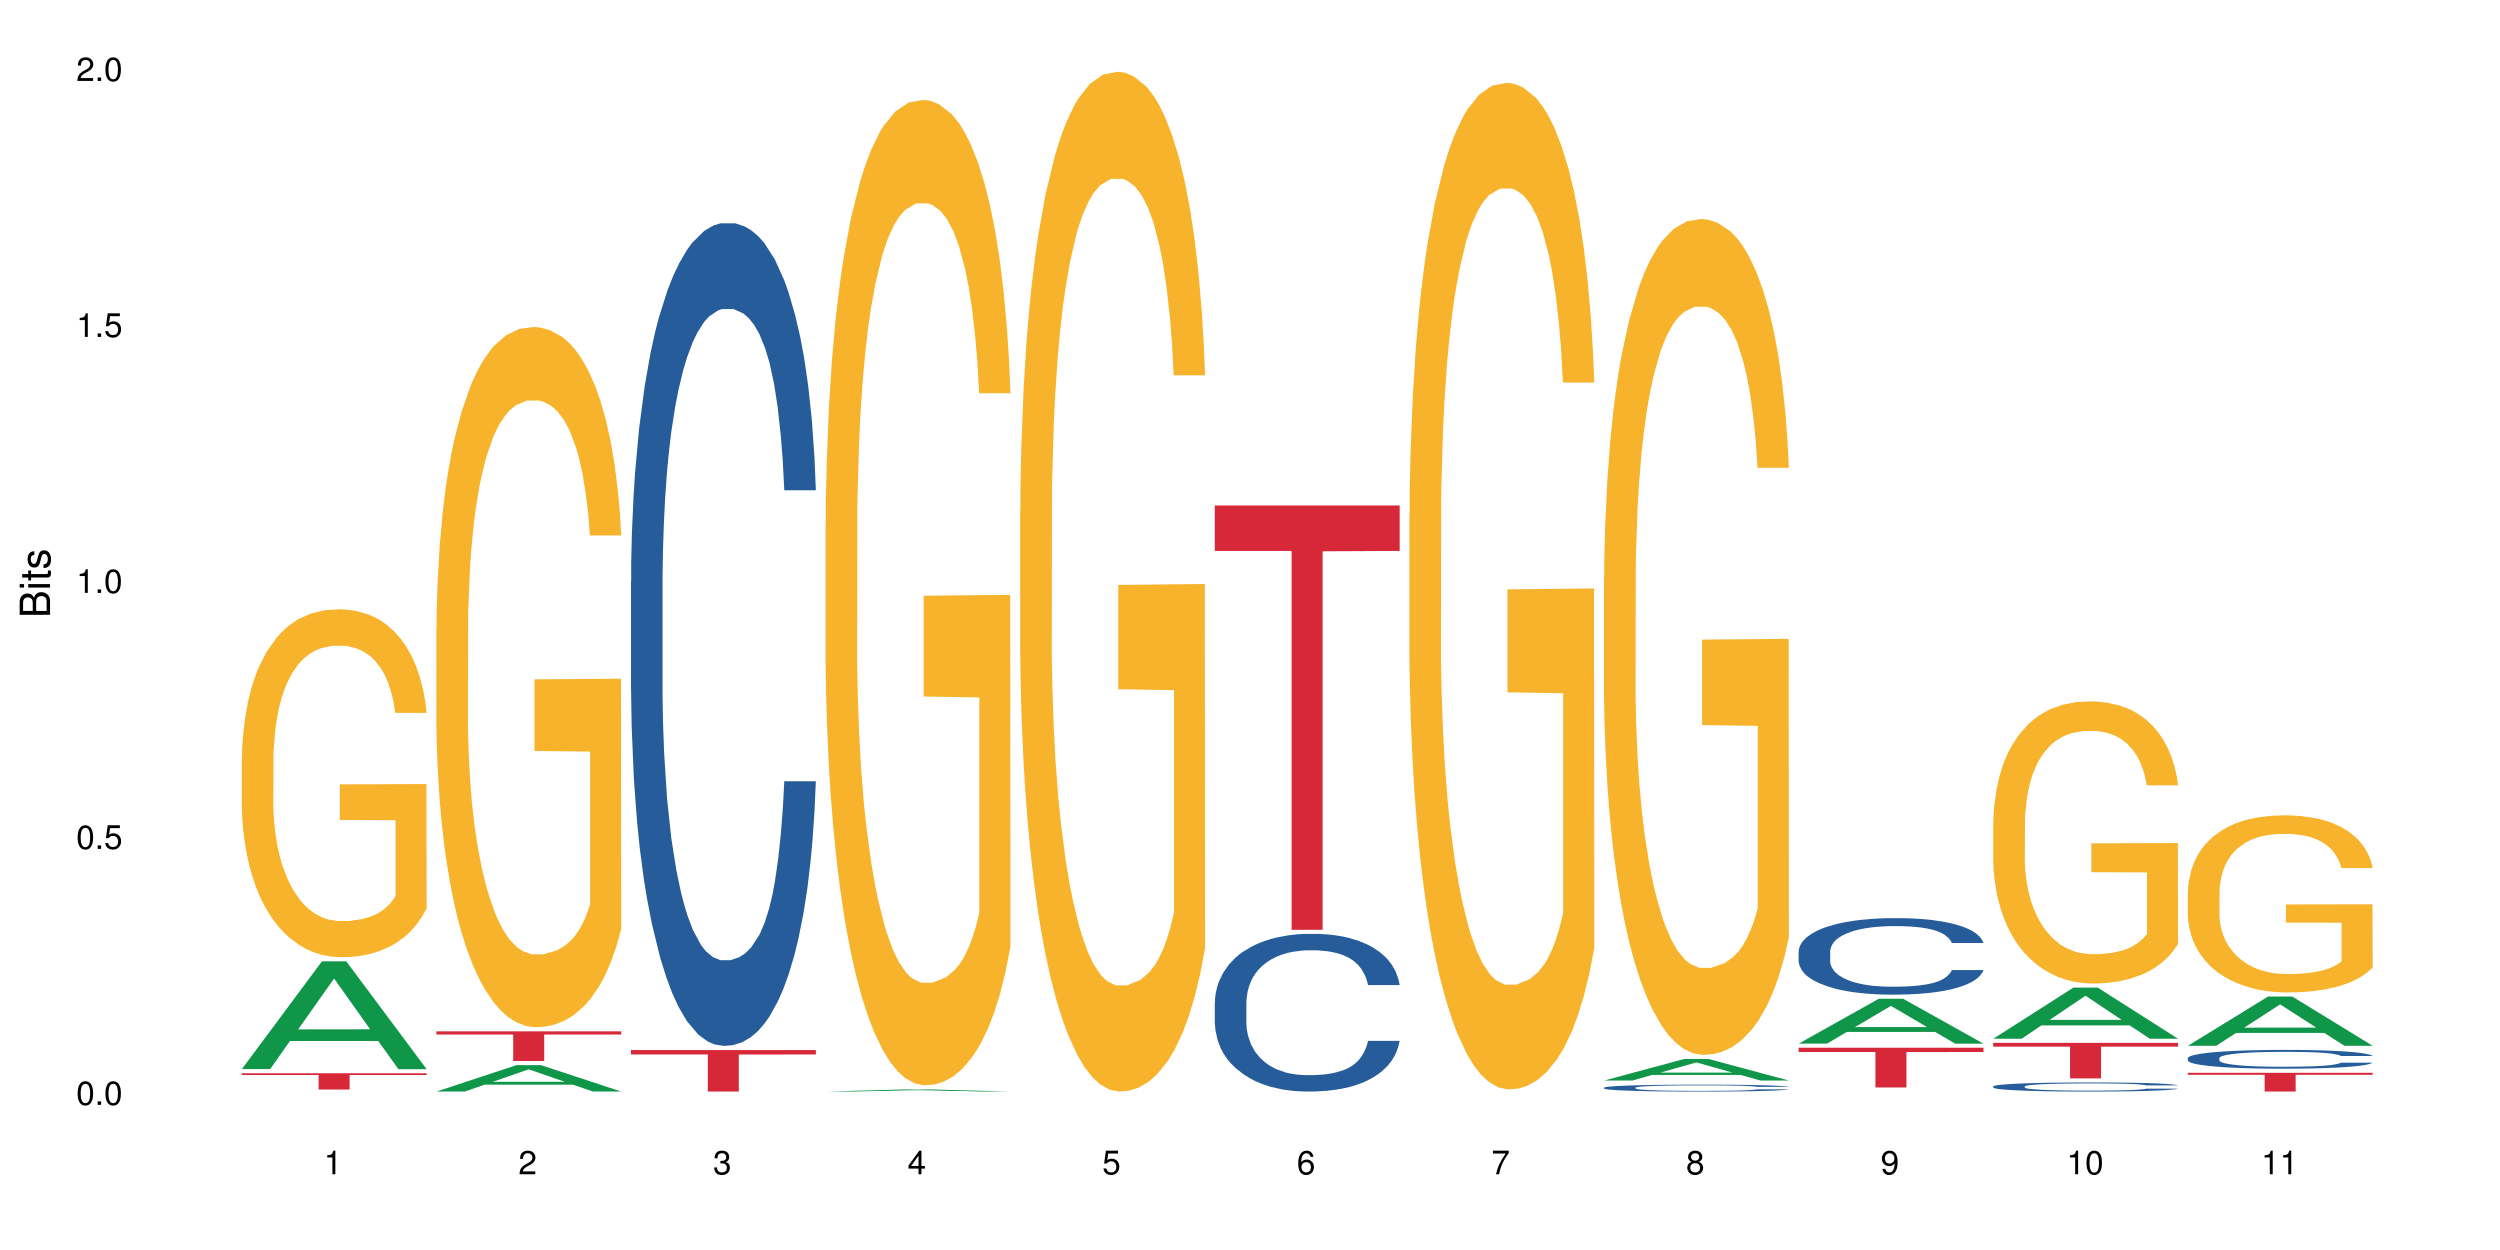 <?xml version="1.0" encoding="UTF-8"?>
<svg xmlns="http://www.w3.org/2000/svg" xmlns:xlink="http://www.w3.org/1999/xlink" width="720pt" height="360pt" viewBox="0 0 720 360" version="1.1">
<defs>
<g>
<symbol overflow="visible" id="glyph0-0">
<path style="stroke:none;" d=""/>
</symbol>
<symbol overflow="visible" id="glyph0-1">
<path style="stroke:none;" d="M 2.641 -6.797 C 2 -6.797 1.422 -6.531 1.078 -6.047 C 0.641 -5.453 0.406 -4.547 0.406 -3.297 C 0.406 -1 1.188 0.219 2.641 0.219 C 4.078 0.219 4.859 -1 4.859 -3.234 C 4.859 -4.562 4.656 -5.438 4.203 -6.047 C 3.844 -6.531 3.281 -6.797 2.641 -6.797 Z M 2.641 -6.047 C 3.547 -6.047 4 -5.125 4 -3.312 C 4 -1.375 3.562 -0.484 2.625 -0.484 C 1.734 -0.484 1.281 -1.422 1.281 -3.281 C 1.281 -5.141 1.734 -6.047 2.641 -6.047 Z M 2.641 -6.047 "/>
</symbol>
<symbol overflow="visible" id="glyph0-2">
<path style="stroke:none;" d="M 1.828 -1 L 0.828 -1 L 0.828 0 L 1.828 0 Z M 1.828 -1 "/>
</symbol>
<symbol overflow="visible" id="glyph0-3">
<path style="stroke:none;" d="M 4.562 -6.797 L 1.062 -6.797 L 0.547 -3.094 L 1.328 -3.094 C 1.719 -3.562 2.047 -3.734 2.578 -3.734 C 3.484 -3.734 4.062 -3.109 4.062 -2.094 C 4.062 -1.125 3.484 -0.531 2.578 -0.531 C 1.828 -0.531 1.375 -0.906 1.188 -1.672 L 0.328 -1.672 C 0.453 -1.109 0.547 -0.844 0.75 -0.594 C 1.125 -0.078 1.828 0.219 2.594 0.219 C 3.969 0.219 4.922 -0.781 4.922 -2.219 C 4.922 -3.562 4.031 -4.484 2.719 -4.484 C 2.25 -4.484 1.859 -4.359 1.469 -4.062 L 1.734 -5.969 L 4.562 -5.969 Z M 4.562 -6.797 "/>
</symbol>
<symbol overflow="visible" id="glyph0-4">
<path style="stroke:none;" d="M 2.484 -4.844 L 2.484 0 L 3.328 0 L 3.328 -6.797 L 2.766 -6.797 C 2.469 -5.75 2.281 -5.609 0.984 -5.453 L 0.984 -4.844 Z M 2.484 -4.844 "/>
</symbol>
<symbol overflow="visible" id="glyph0-5">
<path style="stroke:none;" d="M 4.859 -0.828 L 1.281 -0.828 C 1.359 -1.391 1.672 -1.75 2.5 -2.234 L 3.469 -2.75 C 4.406 -3.266 4.906 -3.969 4.906 -4.812 C 4.906 -5.375 4.672 -5.906 4.266 -6.266 C 3.859 -6.625 3.375 -6.797 2.719 -6.797 C 1.859 -6.797 1.219 -6.5 0.844 -5.922 C 0.609 -5.562 0.5 -5.125 0.484 -4.438 L 1.328 -4.438 C 1.359 -4.906 1.406 -5.188 1.531 -5.406 C 1.75 -5.812 2.188 -6.062 2.703 -6.062 C 3.469 -6.062 4.031 -5.516 4.031 -4.781 C 4.031 -4.25 3.719 -3.797 3.125 -3.438 L 2.234 -2.938 C 0.812 -2.141 0.406 -1.5 0.328 0 L 4.859 0 Z M 4.859 -0.828 "/>
</symbol>
<symbol overflow="visible" id="glyph0-6">
<path style="stroke:none;" d="M 2.125 -3.125 L 2.578 -3.125 C 3.516 -3.125 3.984 -2.703 3.984 -1.891 C 3.984 -1.031 3.469 -0.531 2.578 -0.531 C 1.656 -0.531 1.203 -0.984 1.156 -1.969 L 0.312 -1.969 C 0.344 -1.422 0.438 -1.078 0.609 -0.766 C 0.953 -0.109 1.625 0.219 2.547 0.219 C 3.953 0.219 4.859 -0.609 4.859 -1.906 C 4.859 -2.766 4.516 -3.25 3.703 -3.516 C 4.344 -3.766 4.656 -4.25 4.656 -4.938 C 4.656 -6.109 3.875 -6.797 2.578 -6.797 C 1.203 -6.797 0.484 -6.047 0.453 -4.609 L 1.297 -4.609 C 1.312 -5.016 1.344 -5.25 1.453 -5.453 C 1.641 -5.828 2.062 -6.062 2.594 -6.062 C 3.344 -6.062 3.797 -5.625 3.797 -4.906 C 3.797 -4.422 3.609 -4.141 3.25 -3.984 C 3.016 -3.891 2.719 -3.844 2.125 -3.844 Z M 2.125 -3.125 "/>
</symbol>
<symbol overflow="visible" id="glyph0-7">
<path style="stroke:none;" d="M 3.141 -1.625 L 3.141 0 L 3.984 0 L 3.984 -1.625 L 4.984 -1.625 L 4.984 -2.391 L 3.984 -2.391 L 3.984 -6.797 L 3.359 -6.797 L 0.266 -2.516 L 0.266 -1.625 Z M 3.141 -2.391 L 1 -2.391 L 3.141 -5.359 Z M 3.141 -2.391 "/>
</symbol>
<symbol overflow="visible" id="glyph0-8">
<path style="stroke:none;" d="M 4.781 -5.031 C 4.609 -6.141 3.891 -6.797 2.844 -6.797 C 2.094 -6.797 1.422 -6.438 1.031 -5.828 C 0.609 -5.172 0.406 -4.344 0.406 -3.094 C 0.406 -1.953 0.578 -1.234 0.984 -0.625 C 1.359 -0.078 1.953 0.219 2.703 0.219 C 3.984 0.219 4.922 -0.734 4.922 -2.078 C 4.922 -3.344 4.062 -4.234 2.844 -4.234 C 2.172 -4.234 1.641 -3.969 1.281 -3.469 C 1.281 -5.125 1.828 -6.047 2.797 -6.047 C 3.391 -6.047 3.797 -5.672 3.938 -5.031 Z M 2.734 -3.484 C 3.547 -3.484 4.062 -2.922 4.062 -2 C 4.062 -1.156 3.484 -0.531 2.703 -0.531 C 1.922 -0.531 1.328 -1.188 1.328 -2.047 C 1.328 -2.891 1.906 -3.484 2.734 -3.484 Z M 2.734 -3.484 "/>
</symbol>
<symbol overflow="visible" id="glyph0-9">
<path style="stroke:none;" d="M 4.984 -6.797 L 0.438 -6.797 L 0.438 -5.969 L 4.109 -5.969 C 2.5 -3.656 1.828 -2.234 1.328 0 L 2.219 0 C 2.594 -2.172 3.453 -4.047 4.984 -6.094 Z M 4.984 -6.797 "/>
</symbol>
<symbol overflow="visible" id="glyph0-10">
<path style="stroke:none;" d="M 3.75 -3.578 C 4.453 -4 4.688 -4.344 4.688 -4.984 C 4.688 -6.047 3.844 -6.797 2.641 -6.797 C 1.438 -6.797 0.594 -6.047 0.594 -4.984 C 0.594 -4.359 0.828 -4.016 1.516 -3.578 C 0.734 -3.203 0.359 -2.641 0.359 -1.891 C 0.359 -0.641 1.297 0.219 2.641 0.219 C 3.984 0.219 4.922 -0.641 4.922 -1.875 C 4.922 -2.641 4.531 -3.203 3.75 -3.578 Z M 2.641 -6.047 C 3.359 -6.047 3.812 -5.625 3.812 -4.969 C 3.812 -4.344 3.344 -3.922 2.641 -3.922 C 1.922 -3.922 1.453 -4.344 1.453 -4.984 C 1.453 -5.625 1.922 -6.047 2.641 -6.047 Z M 2.641 -3.203 C 3.484 -3.203 4.062 -2.672 4.062 -1.875 C 4.062 -1.062 3.484 -0.531 2.625 -0.531 C 1.797 -0.531 1.219 -1.078 1.219 -1.875 C 1.219 -2.672 1.797 -3.203 2.641 -3.203 Z M 2.641 -3.203 "/>
</symbol>
<symbol overflow="visible" id="glyph0-11">
<path style="stroke:none;" d="M 0.516 -1.547 C 0.672 -0.438 1.406 0.219 2.438 0.219 C 3.188 0.219 3.859 -0.141 4.266 -0.75 C 4.688 -1.406 4.891 -2.25 4.891 -3.484 C 4.891 -4.625 4.703 -5.359 4.312 -5.953 C 3.938 -6.5 3.344 -6.797 2.594 -6.797 C 1.297 -6.797 0.359 -5.844 0.359 -4.516 C 0.359 -3.25 1.234 -2.344 2.453 -2.344 C 3.094 -2.344 3.562 -2.578 4.016 -3.109 C 4 -1.453 3.469 -0.531 2.5 -0.531 C 1.906 -0.531 1.484 -0.906 1.359 -1.547 Z M 2.578 -6.062 C 3.375 -6.062 3.969 -5.406 3.969 -4.531 C 3.969 -3.688 3.375 -3.094 2.547 -3.094 C 1.734 -3.094 1.234 -3.672 1.234 -4.578 C 1.234 -5.438 1.797 -6.062 2.578 -6.062 Z M 2.578 -6.062 "/>
</symbol>
<symbol overflow="visible" id="glyph1-0">
<path style="stroke:none;" d=""/>
</symbol>
<symbol overflow="visible" id="glyph1-1">
<path style="stroke:none;" d="M 0 -0.953 L 0 -4.891 C 0 -5.719 -0.234 -6.344 -0.734 -6.797 C -1.188 -7.234 -1.812 -7.469 -2.5 -7.469 C -3.547 -7.469 -4.188 -7 -4.625 -5.875 C -4.984 -6.672 -5.641 -7.094 -6.531 -7.094 C -7.156 -7.094 -7.734 -6.859 -8.141 -6.391 C -8.562 -5.938 -8.75 -5.344 -8.75 -4.5 L -8.75 -0.953 Z M -4.984 -2.062 L -7.766 -2.062 L -7.766 -4.219 C -7.766 -4.844 -7.688 -5.203 -7.453 -5.5 C -7.219 -5.812 -6.859 -5.969 -6.375 -5.969 C -5.906 -5.969 -5.531 -5.812 -5.297 -5.5 C -5.062 -5.203 -4.984 -4.844 -4.984 -4.219 Z M -0.984 -2.062 L -4 -2.062 L -4 -4.781 C -4 -5.328 -3.859 -5.688 -3.578 -5.953 C -3.297 -6.219 -2.922 -6.359 -2.484 -6.359 C -2.062 -6.359 -1.688 -6.219 -1.406 -5.953 C -1.109 -5.688 -0.984 -5.328 -0.984 -4.781 Z M -0.984 -2.062 "/>
</symbol>
<symbol overflow="visible" id="glyph1-2">
<path style="stroke:none;" d="M -6.281 -1.797 L -6.281 -0.797 L 0 -0.797 L 0 -1.797 Z M -8.75 -1.797 L -8.75 -0.797 L -7.484 -0.797 L -7.484 -1.797 Z M -8.75 -1.797 "/>
</symbol>
<symbol overflow="visible" id="glyph1-3">
<path style="stroke:none;" d="M -6.281 -3.047 L -6.281 -2.016 L -8.016 -2.016 L -8.016 -1.016 L -6.281 -1.016 L -6.281 -0.172 L -5.469 -0.172 L -5.469 -1.016 L -0.719 -1.016 C -0.078 -1.016 0.281 -1.453 0.281 -2.234 C 0.281 -2.469 0.25 -2.719 0.188 -3.047 L -0.641 -3.047 C -0.609 -2.922 -0.594 -2.766 -0.594 -2.562 C -0.594 -2.141 -0.719 -2.016 -1.156 -2.016 L -5.469 -2.016 L -5.469 -3.047 Z M -6.281 -3.047 "/>
</symbol>
<symbol overflow="visible" id="glyph1-4">
<path style="stroke:none;" d="M -4.531 -5.25 C -5.766 -5.25 -6.469 -4.422 -6.469 -2.969 C -6.469 -1.516 -5.719 -0.562 -4.547 -0.562 C -3.562 -0.562 -3.094 -1.062 -2.734 -2.562 L -2.516 -3.484 C -2.344 -4.188 -2.094 -4.469 -1.625 -4.469 C -1.047 -4.469 -0.641 -3.875 -0.641 -3 C -0.641 -2.453 -0.797 -2 -1.062 -1.75 C -1.25 -1.594 -1.422 -1.531 -1.875 -1.469 L -1.875 -0.406 C -0.422 -0.453 0.281 -1.266 0.281 -2.922 C 0.281 -4.5 -0.5 -5.516 -1.719 -5.516 C -2.656 -5.516 -3.172 -4.984 -3.469 -3.734 L -3.703 -2.766 C -3.891 -1.953 -4.156 -1.609 -4.594 -1.609 C -5.172 -1.609 -5.547 -2.125 -5.547 -2.938 C -5.547 -3.75 -5.203 -4.172 -4.531 -4.203 Z M -4.531 -5.25 "/>
</symbol>
</g>
</defs>
<g id="surface118601">
<rect x="0" y="0" width="720" height="360" style="fill:rgb(100%,100%,100%);fill-opacity:1;stroke:none;"/>
<path style=" stroke:none;fill-rule:nonzero;fill:rgb(6.275%,58.824%,28.235%);fill-opacity:1;" d="M 69.629 307.895 L 69.688 307.863 L 92.723 276.863 L 99.723 276.863 L 122.875 307.922 L 114.738 307.922 L 108.938 299.816 L 83.508 299.816 L 77.82 307.895 L 69.629 307.895 L 85.957 296.461 L 106.605 296.434 L 96.309 281.938 L 96.195 281.91 L 96.082 281.996 L 85.898 296.434 L 85.957 296.461 Z M 69.629 307.895 "/>
<path style=" stroke:none;fill-rule:nonzero;fill:rgb(96.863%,70.196%,16.863%);fill-opacity:1;" d="M 69.629 218.387 L 69.695 218.297 L 69.695 216.465 L 69.953 212.348 L 70.602 206.672 L 71.449 202.004 L 72.355 198.344 L 72.941 196.422 L 73.914 193.676 L 74.758 191.664 L 76.902 187.543 L 79.629 183.699 L 81.121 182.051 L 82.809 180.496 L 85.215 178.758 L 86.316 178.117 L 89.691 176.652 L 93.523 175.738 L 97.746 175.461 L 99.691 175.555 L 102.355 175.918 L 105.992 176.926 L 108.07 177.84 L 109.691 178.758 L 111.379 179.945 L 113.457 181.777 L 115.406 183.973 L 116.965 186.172 L 118.523 188.918 L 119.82 191.844 L 120.926 195.047 L 121.898 198.895 L 122.484 202.098 L 122.875 205.301 L 113.848 205.301 L 113.328 202.098 L 112.742 199.625 L 111.77 196.605 L 110.797 194.406 L 109.82 192.668 L 108.004 190.289 L 106.445 188.824 L 104.496 187.543 L 102.613 186.719 L 100.473 186.172 L 99.172 185.988 L 95.73 185.988 L 92.613 186.629 L 90.797 187.359 L 89.5 188.094 L 87.68 189.465 L 86.578 190.562 L 85.926 191.297 L 83.98 194.133 L 82.68 196.695 L 81.965 198.434 L 81.059 201.18 L 80.406 203.652 L 79.695 207.312 L 79.305 210.059 L 78.785 216.285 L 78.719 232.758 L 78.914 236.238 L 79.305 239.988 L 79.824 243.285 L 80.602 246.762 L 81.383 249.418 L 82.746 252.984 L 83.914 255.367 L 84.824 256.922 L 86.578 259.395 L 87.289 260.219 L 88.98 261.863 L 90.73 263.145 L 92.875 264.242 L 94.5 264.793 L 97.094 265.25 L 100.406 265.25 L 104.305 264.703 L 106.77 263.969 L 108.457 263.238 L 109.562 262.598 L 110.926 261.59 L 111.898 260.676 L 112.809 259.668 L 113.914 258.113 L 113.914 236.238 L 97.875 236.145 L 97.875 225.895 L 122.809 225.801 L 122.875 261.59 L 121.512 264.062 L 119.82 266.441 L 118.199 268.27 L 116.512 269.828 L 114.109 271.566 L 112.16 272.664 L 109.172 273.945 L 106.445 274.77 L 103.59 275.32 L 101.055 275.594 L 98.07 275.684 L 95.406 275.504 L 92.551 274.953 L 90.277 274.219 L 88.199 273.305 L 86.121 272.117 L 83.523 270.195 L 81.836 268.637 L 80.082 266.715 L 78.332 264.426 L 76.773 261.957 L 75.734 260.035 L 74.695 257.836 L 73.59 255.09 L 72.551 251.98 L 71.773 249.141 L 71.059 245.938 L 70.539 242.918 L 70.02 238.801 L 69.758 235.504 L 69.629 232.668 Z M 69.629 218.387 "/>
<path style=" stroke:none;fill-rule:nonzero;fill:rgb(83.922%,15.686%,22.353%);fill-opacity:1;" d="M 69.629 309.102 L 122.875 309.102 L 122.875 309.605 L 100.684 309.609 L 100.684 313.785 L 91.754 313.785 L 91.754 309.613 L 91.625 309.605 L 69.629 309.605 Z M 69.629 309.102 "/>
<path style=" stroke:none;fill-rule:nonzero;fill:rgb(6.275%,58.824%,28.235%);fill-opacity:1;" d="M 125.676 314.363 L 125.734 314.355 L 148.77 306.75 L 155.77 306.75 L 178.918 314.371 L 170.785 314.371 L 164.984 312.383 L 139.555 312.383 L 133.867 314.363 L 125.676 314.363 L 142 311.559 L 162.652 311.551 L 152.355 307.996 L 152.242 307.988 L 152.129 308.012 L 141.945 311.551 L 142 311.559 Z M 125.676 314.363 "/>
<path style=" stroke:none;fill-rule:nonzero;fill:rgb(96.863%,70.196%,16.863%);fill-opacity:1;" d="M 125.676 180.551 L 125.742 180.367 L 125.742 176.684 L 126 168.395 L 126.648 156.977 L 127.492 147.582 L 128.402 140.215 L 128.988 136.348 L 129.961 130.824 L 130.805 126.77 L 132.949 118.484 L 135.676 110.746 L 137.168 107.434 L 138.855 104.301 L 141.258 100.801 L 142.363 99.512 L 145.738 96.566 L 149.57 94.723 L 153.793 94.172 L 155.738 94.355 L 158.402 95.094 L 162.039 97.117 L 164.117 98.961 L 165.738 100.801 L 167.426 103.195 L 169.504 106.879 L 171.453 111.301 L 173.012 115.719 L 174.57 121.246 L 175.867 127.141 L 176.973 133.586 L 177.945 141.32 L 178.531 147.766 L 178.918 154.215 L 169.895 154.215 L 169.375 147.766 L 168.789 142.793 L 167.816 136.715 L 166.844 132.297 L 165.867 128.797 L 164.051 124.008 L 162.492 121.062 L 160.543 118.484 L 158.66 116.824 L 156.52 115.719 L 155.219 115.352 L 151.777 115.352 L 148.66 116.641 L 146.844 118.113 L 145.543 119.586 L 143.727 122.352 L 142.621 124.562 L 141.973 126.035 L 140.027 131.742 L 138.727 136.902 L 138.012 140.398 L 137.105 145.926 L 136.453 150.898 L 135.738 158.266 L 135.352 163.789 L 134.832 176.312 L 134.766 209.465 L 134.961 216.465 L 135.352 224.016 L 135.871 230.648 L 136.648 237.645 L 137.43 242.988 L 138.793 250.168 L 139.961 254.957 L 140.871 258.09 L 142.621 263.062 L 143.336 264.719 L 145.023 268.035 L 146.777 270.613 L 148.922 272.824 L 150.543 273.93 L 153.141 274.848 L 156.453 274.848 L 160.348 273.742 L 162.816 272.27 L 164.504 270.797 L 165.609 269.508 L 166.973 267.48 L 167.945 265.641 L 168.855 263.613 L 169.961 260.484 L 169.961 216.465 L 153.922 216.281 L 153.922 195.652 L 178.855 195.469 L 178.918 267.48 L 177.555 272.453 L 175.867 277.242 L 174.246 280.926 L 172.555 284.059 L 170.152 287.559 L 168.207 289.766 L 165.219 292.348 L 162.492 294.004 L 159.637 295.109 L 157.102 295.66 L 154.117 295.844 L 151.453 295.477 L 148.598 294.371 L 146.324 292.898 L 144.246 291.055 L 142.168 288.664 L 139.57 284.793 L 137.883 281.664 L 136.129 277.797 L 134.375 273.191 L 132.816 268.219 L 131.777 264.352 L 130.742 259.93 L 129.637 254.406 L 128.598 248.145 L 127.82 242.434 L 127.105 235.988 L 126.586 229.91 L 126.066 221.621 L 125.805 214.992 L 125.676 209.281 Z M 125.676 180.551 "/>
<path style=" stroke:none;fill-rule:nonzero;fill:rgb(83.922%,15.686%,22.353%);fill-opacity:1;" d="M 125.676 297.023 L 178.918 297.023 L 178.918 297.941 L 156.73 297.949 L 156.73 305.57 L 147.801 305.57 L 147.801 297.957 L 147.672 297.941 L 125.676 297.941 Z M 125.676 297.023 "/>
<path style=" stroke:none;fill-rule:nonzero;fill:rgb(14.51%,36.078%,60%);fill-opacity:1;" d="M 181.723 167.398 L 181.785 167.184 L 181.785 161.984 L 181.98 153.758 L 182.438 143.363 L 182.891 136.215 L 184.059 123.441 L 185.684 111.098 L 187.371 101.566 L 188.605 95.938 L 189.707 91.605 L 192.242 83.594 L 193.863 79.48 L 195.617 75.797 L 197.762 72.117 L 199.32 69.949 L 202.824 66.484 L 205.422 64.969 L 207.434 64.32 L 211.785 64.32 L 214.383 65.188 L 216.266 66.27 L 218.344 68 L 220.098 69.949 L 223.148 74.715 L 225.875 80.777 L 227.109 84.242 L 229.059 90.957 L 230.551 97.453 L 231.59 103.082 L 232.758 111.098 L 233.797 120.84 L 234.578 131.887 L 234.965 141.195 L 225.875 141.195 L 225.422 132.535 L 224.902 125.82 L 223.926 116.941 L 222.953 110.664 L 221.59 104.383 L 220.355 100.27 L 218.668 96.152 L 217.176 93.555 L 215.617 91.605 L 214.121 90.305 L 211.266 89.008 L 207.953 89.008 L 206.723 89.441 L 204.188 91.172 L 202.824 92.688 L 200.875 95.719 L 199.512 98.535 L 197.891 102.867 L 196.785 106.547 L 195.422 112.18 L 194.449 117.16 L 193.344 124.305 L 192.695 129.719 L 192.109 135.781 L 191.59 142.93 L 191.203 150.508 L 190.941 158.52 L 190.812 166.316 L 190.812 199.883 L 190.941 207.68 L 191.266 216.773 L 192.109 229.984 L 193.344 241.461 L 194.773 250.559 L 196.137 257.055 L 196.918 260.086 L 197.953 263.551 L 199.578 267.883 L 201.914 272.211 L 203.281 273.945 L 205.355 275.676 L 207.5 276.543 L 210.355 276.543 L 212.891 275.676 L 214.578 274.594 L 216.332 272.863 L 218.734 269.18 L 220.227 265.715 L 221.523 261.602 L 222.5 257.488 L 223.148 254.023 L 224.121 247.309 L 224.902 239.945 L 225.484 232.367 L 225.875 225.004 L 234.965 225.004 L 234.578 233.664 L 233.992 242.113 L 233.406 248.391 L 232.5 255.973 L 231.461 262.684 L 229.965 270.262 L 228.734 275.246 L 227.109 280.66 L 225.617 284.773 L 223.992 288.453 L 221.59 292.785 L 220.031 294.949 L 218.344 296.898 L 216.332 298.633 L 213.797 300.148 L 211.07 301.016 L 208.539 301.23 L 205.812 300.797 L 203.801 299.934 L 201.137 297.984 L 197.824 294.086 L 195.422 289.969 L 193.539 285.855 L 191.918 281.523 L 190.098 275.676 L 187.762 266.148 L 186.332 258.785 L 185.359 252.723 L 184.254 244.277 L 183.477 236.699 L 182.566 224.57 L 181.918 209.195 L 181.723 197.285 Z M 181.723 167.398 "/>
<path style=" stroke:none;fill-rule:nonzero;fill:rgb(83.922%,15.686%,22.353%);fill-opacity:1;" d="M 181.723 302.41 L 234.965 302.41 L 234.965 303.691 L 212.777 303.703 L 212.777 314.371 L 203.848 314.371 L 203.848 303.715 L 203.719 303.691 L 181.723 303.691 Z M 181.723 302.41 "/>
<path style=" stroke:none;fill-rule:nonzero;fill:rgb(6.275%,58.824%,28.235%);fill-opacity:1;" d="M 237.77 314.371 L 237.824 314.371 L 260.863 313.75 L 267.859 313.75 L 291.012 314.371 L 282.879 314.371 L 277.074 314.207 L 251.648 314.207 L 245.961 314.371 L 237.77 314.371 L 254.094 314.141 L 274.742 314.141 L 264.449 313.852 L 264.219 313.852 L 254.039 314.141 L 254.094 314.141 Z M 237.77 314.371 "/>
<path style=" stroke:none;fill-rule:nonzero;fill:rgb(96.863%,70.196%,16.863%);fill-opacity:1;" d="M 237.77 150.32 L 237.832 150.062 L 237.832 144.879 L 238.094 133.215 L 238.742 117.145 L 239.586 103.926 L 240.496 93.559 L 241.078 88.117 L 242.055 80.34 L 242.898 74.641 L 245.039 62.977 L 247.77 52.09 L 249.262 47.426 L 250.949 43.02 L 253.352 38.094 L 254.457 36.281 L 257.832 32.133 L 261.664 29.543 L 265.883 28.766 L 267.832 29.023 L 270.492 30.059 L 274.129 32.91 L 276.207 35.504 L 277.832 38.094 L 279.52 41.465 L 281.598 46.648 L 283.547 52.867 L 285.105 59.09 L 286.66 66.863 L 287.961 75.156 L 289.066 84.23 L 290.039 95.113 L 290.621 104.188 L 291.012 113.258 L 281.988 113.258 L 281.469 104.188 L 280.883 97.188 L 279.91 88.637 L 278.934 82.414 L 277.961 77.492 L 276.145 70.75 L 274.586 66.605 L 272.637 62.977 L 270.754 60.645 L 268.609 59.09 L 267.312 58.57 L 263.871 58.57 L 260.754 60.383 L 258.938 62.457 L 257.637 64.531 L 255.82 68.418 L 254.715 71.527 L 254.066 73.602 L 252.117 81.637 L 250.82 88.895 L 250.105 93.82 L 249.195 101.594 L 248.547 108.594 L 247.832 118.961 L 247.441 126.734 L 246.922 144.359 L 246.859 191.012 L 247.055 200.863 L 247.441 211.488 L 247.961 220.82 L 248.742 230.668 L 249.52 238.184 L 250.883 248.293 L 252.055 255.031 L 252.961 259.438 L 254.715 266.438 L 255.43 268.77 L 257.117 273.434 L 258.871 277.062 L 261.016 280.172 L 262.637 281.727 L 265.234 283.023 L 268.547 283.023 L 272.441 281.469 L 274.91 279.395 L 276.598 277.32 L 277.703 275.508 L 279.066 272.656 L 280.039 270.066 L 280.949 267.215 L 282.051 262.809 L 282.051 200.863 L 266.016 200.602 L 266.016 171.574 L 290.949 171.316 L 291.012 272.656 L 289.648 279.656 L 287.961 286.395 L 286.336 291.578 L 284.648 295.984 L 282.246 300.906 L 280.297 304.02 L 277.312 307.645 L 274.586 309.98 L 271.727 311.535 L 269.195 312.312 L 266.207 312.57 L 263.547 312.051 L 260.688 310.496 L 258.418 308.422 L 256.34 305.832 L 254.262 302.461 L 251.664 297.02 L 249.977 292.613 L 248.223 287.172 L 246.469 280.691 L 244.91 273.691 L 243.871 268.25 L 242.832 262.031 L 241.73 254.254 L 240.691 245.441 L 239.91 237.406 L 239.195 228.336 L 238.676 219.781 L 238.156 208.121 L 237.898 198.789 L 237.77 190.754 Z M 237.77 150.32 "/>
<path style=" stroke:none;fill-rule:nonzero;fill:rgb(96.863%,70.196%,16.863%);fill-opacity:1;" d="M 293.816 146.461 L 293.879 146.191 L 293.879 140.828 L 294.141 128.758 L 294.789 112.129 L 295.633 98.449 L 296.543 87.719 L 297.125 82.086 L 298.102 74.039 L 298.945 68.141 L 301.086 56.07 L 303.812 44.805 L 305.309 39.977 L 306.996 35.414 L 309.398 30.32 L 310.504 28.441 L 313.879 24.148 L 317.711 21.469 L 321.93 20.664 L 323.879 20.93 L 326.539 22.004 L 330.176 24.953 L 332.254 27.637 L 333.879 30.32 L 335.566 33.805 L 337.645 39.172 L 339.59 45.609 L 341.148 52.047 L 342.707 60.094 L 344.008 68.676 L 345.109 78.062 L 346.086 89.328 L 346.668 98.715 L 347.059 108.105 L 338.035 108.105 L 337.516 98.715 L 336.93 91.477 L 335.957 82.625 L 334.98 76.188 L 334.008 71.09 L 332.191 64.117 L 330.633 59.824 L 328.684 56.07 L 326.801 53.656 L 324.656 52.047 L 323.359 51.508 L 319.918 51.508 L 316.801 53.387 L 314.984 55.531 L 313.684 57.68 L 311.867 61.703 L 310.762 64.922 L 310.113 67.066 L 308.164 75.383 L 306.867 82.891 L 306.152 87.988 L 305.242 96.035 L 304.594 103.277 L 303.879 114.004 L 303.488 122.051 L 302.969 140.293 L 302.906 188.574 L 303.102 198.766 L 303.488 209.762 L 304.008 219.418 L 304.789 229.609 L 305.566 237.391 L 306.93 247.852 L 308.102 254.824 L 309.008 259.383 L 310.762 266.625 L 311.477 269.039 L 313.164 273.867 L 314.918 277.625 L 317.059 280.844 L 318.684 282.453 L 321.281 283.793 L 324.594 283.793 L 328.488 282.184 L 330.957 280.039 L 332.645 277.891 L 333.746 276.016 L 335.113 273.062 L 336.086 270.383 L 336.996 267.43 L 338.098 262.871 L 338.098 198.766 L 322.059 198.496 L 322.059 168.457 L 346.992 168.188 L 347.059 273.062 L 345.695 280.305 L 344.008 287.281 L 342.383 292.645 L 340.695 297.203 L 338.293 302.301 L 336.344 305.52 L 333.359 309.273 L 330.633 311.688 L 327.773 313.297 L 325.242 314.102 L 322.254 314.371 L 319.594 313.836 L 316.734 312.227 L 314.465 310.078 L 312.387 307.398 L 310.309 303.91 L 307.711 298.277 L 306.023 293.719 L 304.27 288.086 L 302.516 281.379 L 300.957 274.137 L 299.918 268.504 L 298.879 262.066 L 297.777 254.02 L 296.738 244.898 L 295.957 236.586 L 295.242 227.195 L 294.723 218.344 L 294.203 206.277 L 293.945 196.621 L 293.816 188.305 Z M 293.816 146.461 "/>
<path style=" stroke:none;fill-rule:nonzero;fill:rgb(14.51%,36.078%,60%);fill-opacity:1;" d="M 349.859 288.723 L 349.926 288.684 L 349.926 287.688 L 350.121 286.109 L 350.574 284.117 L 351.031 282.746 L 352.199 280.297 L 353.82 277.934 L 355.512 276.105 L 356.742 275.027 L 357.848 274.199 L 360.379 272.664 L 362.004 271.875 L 363.758 271.168 L 365.898 270.461 L 367.457 270.047 L 370.965 269.383 L 373.562 269.094 L 375.574 268.969 L 379.926 268.969 L 382.523 269.137 L 384.406 269.344 L 386.484 269.676 L 388.234 270.047 L 391.289 270.961 L 394.016 272.121 L 395.25 272.785 L 397.195 274.074 L 398.691 275.32 L 399.73 276.398 L 400.898 277.934 L 401.938 279.801 L 402.715 281.918 L 403.105 283.703 L 394.016 283.703 L 393.559 282.043 L 393.039 280.754 L 392.066 279.055 L 391.094 277.852 L 389.73 276.645 L 388.496 275.859 L 386.809 275.07 L 385.312 274.57 L 383.754 274.199 L 382.262 273.949 L 379.406 273.699 L 376.094 273.699 L 374.859 273.781 L 372.328 274.113 L 370.965 274.406 L 369.016 274.988 L 367.652 275.527 L 366.027 276.355 L 364.926 277.062 L 363.562 278.141 L 362.586 279.094 L 361.484 280.465 L 360.836 281.504 L 360.25 282.664 L 359.73 284.035 L 359.34 285.484 L 359.082 287.023 L 358.953 288.516 L 358.953 294.949 L 359.082 296.441 L 359.406 298.184 L 360.25 300.719 L 361.484 302.918 L 362.914 304.66 L 364.277 305.906 L 365.055 306.484 L 366.094 307.148 L 367.719 307.98 L 370.055 308.809 L 371.418 309.141 L 373.496 309.473 L 375.641 309.641 L 378.496 309.641 L 381.027 309.473 L 382.715 309.266 L 384.469 308.934 L 386.871 308.23 L 388.367 307.566 L 389.664 306.777 L 390.637 305.988 L 391.289 305.324 L 392.262 304.035 L 393.039 302.625 L 393.625 301.172 L 394.016 299.762 L 403.105 299.762 L 402.715 301.422 L 402.133 303.039 L 401.547 304.246 L 400.637 305.695 L 399.598 306.984 L 398.105 308.438 L 396.871 309.391 L 395.25 310.43 L 393.754 311.215 L 392.133 311.922 L 389.73 312.754 L 388.172 313.168 L 386.484 313.539 L 384.469 313.871 L 381.938 314.164 L 379.211 314.328 L 376.68 314.371 L 373.949 314.289 L 371.938 314.121 L 369.277 313.75 L 365.965 313 L 363.562 312.211 L 361.68 311.426 L 360.055 310.594 L 358.238 309.473 L 355.898 307.648 L 354.473 306.238 L 353.496 305.074 L 352.395 303.457 L 351.613 302.004 L 350.707 299.68 L 350.055 296.734 L 349.859 294.449 Z M 349.859 288.723 "/>
<path style=" stroke:none;fill-rule:nonzero;fill:rgb(83.922%,15.686%,22.353%);fill-opacity:1;" d="M 349.859 145.582 L 403.105 145.582 L 403.105 158.664 L 380.914 158.777 L 380.914 267.789 L 371.988 267.789 L 371.988 158.891 L 371.859 158.664 L 349.859 158.664 Z M 349.859 145.582 "/>
<path style=" stroke:none;fill-rule:nonzero;fill:rgb(96.863%,70.196%,16.863%);fill-opacity:1;" d="M 405.906 148.023 L 405.973 147.758 L 405.973 142.465 L 406.23 130.551 L 406.883 114.133 L 407.727 100.633 L 408.633 90.043 L 409.219 84.48 L 410.191 76.539 L 411.039 70.715 L 413.18 58.801 L 415.906 47.68 L 417.402 42.914 L 419.09 38.414 L 421.492 33.383 L 422.594 31.531 L 425.973 27.293 L 429.801 24.648 L 434.023 23.852 L 435.973 24.117 L 438.633 25.176 L 442.27 28.09 L 444.348 30.738 L 445.969 33.383 L 447.66 36.824 L 449.738 42.121 L 451.684 48.477 L 453.242 54.828 L 454.801 62.773 L 456.102 71.246 L 457.203 80.512 L 458.176 91.629 L 458.762 100.898 L 459.152 110.164 L 450.125 110.164 L 449.605 100.898 L 449.023 93.75 L 448.047 85.012 L 447.074 78.656 L 446.102 73.629 L 444.281 66.742 L 442.723 62.508 L 440.777 58.801 L 438.895 56.418 L 436.75 54.828 L 435.453 54.301 L 432.012 54.301 L 428.895 56.152 L 427.074 58.27 L 425.777 60.391 L 423.957 64.359 L 422.855 67.539 L 422.207 69.656 L 420.258 77.863 L 418.957 85.277 L 418.246 90.309 L 417.336 98.25 L 416.688 105.398 L 415.973 115.988 L 415.582 123.93 L 415.062 141.934 L 414.996 189.59 L 415.191 199.652 L 415.582 210.504 L 416.102 220.035 L 416.883 230.098 L 417.66 237.777 L 419.023 248.102 L 420.191 254.984 L 421.102 259.484 L 422.855 266.633 L 423.57 269.016 L 425.258 273.781 L 427.012 277.488 L 429.152 280.664 L 430.777 282.254 L 433.375 283.578 L 436.684 283.578 L 440.582 281.988 L 443.047 279.871 L 444.738 277.754 L 445.84 275.898 L 447.203 272.988 L 448.18 270.34 L 449.086 267.43 L 450.191 262.926 L 450.191 199.652 L 434.152 199.387 L 434.152 169.734 L 459.086 169.469 L 459.152 272.988 L 457.789 280.137 L 456.102 287.02 L 454.477 292.316 L 452.789 296.816 L 450.387 301.848 L 448.438 305.023 L 445.449 308.73 L 442.723 311.113 L 439.867 312.703 L 437.336 313.496 L 434.348 313.762 L 431.684 313.23 L 428.828 311.641 L 426.555 309.523 L 424.477 306.875 L 422.398 303.434 L 419.805 297.875 L 418.113 293.375 L 416.363 287.812 L 414.609 281.195 L 413.051 274.047 L 412.012 268.488 L 410.973 262.133 L 409.867 254.191 L 408.828 245.188 L 408.051 236.98 L 407.336 227.715 L 406.816 218.977 L 406.297 207.062 L 406.039 197.531 L 405.906 189.324 Z M 405.906 148.023 "/>
<path style=" stroke:none;fill-rule:nonzero;fill:rgb(6.275%,58.824%,28.235%);fill-opacity:1;" d="M 461.953 311.195 L 462.012 311.191 L 485.051 304.984 L 492.047 304.984 L 515.199 311.203 L 507.062 311.203 L 501.262 309.578 L 475.832 309.578 L 470.145 311.195 L 461.953 311.195 L 478.281 308.906 L 498.93 308.902 L 488.633 306 L 488.52 305.996 L 488.406 306.012 L 478.223 308.902 L 478.281 308.906 Z M 461.953 311.195 "/>
<path style=" stroke:none;fill-rule:nonzero;fill:rgb(14.51%,36.078%,60%);fill-opacity:1;" d="M 461.953 313.246 L 462.02 313.246 L 462.02 313.199 L 462.215 313.133 L 462.668 313.043 L 463.121 312.984 L 464.293 312.879 L 465.914 312.773 L 467.602 312.695 L 468.836 312.645 L 469.941 312.609 L 472.473 312.543 L 474.098 312.508 L 475.848 312.477 L 477.992 312.445 L 479.551 312.43 L 483.059 312.398 L 485.652 312.387 L 487.668 312.383 L 492.016 312.383 L 494.613 312.387 L 496.496 312.398 L 498.574 312.41 L 500.328 312.43 L 503.379 312.469 L 506.109 312.52 L 507.34 312.547 L 509.289 312.605 L 510.781 312.66 L 511.82 312.707 L 512.992 312.773 L 514.027 312.855 L 514.809 312.949 L 515.199 313.027 L 506.109 313.027 L 505.652 312.953 L 505.133 312.898 L 504.16 312.824 L 503.188 312.77 L 501.82 312.719 L 500.59 312.684 L 498.898 312.648 L 497.406 312.625 L 495.848 312.609 L 494.355 312.598 L 491.496 312.59 L 488.188 312.59 L 486.953 312.594 L 484.422 312.605 L 483.059 312.617 L 481.109 312.645 L 479.746 312.668 L 478.121 312.703 L 477.02 312.734 L 475.656 312.781 L 474.68 312.824 L 473.578 312.883 L 472.926 312.93 L 472.344 312.98 L 471.824 313.043 L 471.434 313.105 L 471.176 313.172 L 471.043 313.238 L 471.043 313.52 L 471.176 313.586 L 471.5 313.66 L 472.344 313.773 L 473.578 313.867 L 475.004 313.945 L 476.367 314 L 477.148 314.023 L 478.188 314.055 L 479.809 314.09 L 482.148 314.125 L 483.512 314.141 L 485.59 314.156 L 487.73 314.164 L 490.59 314.164 L 493.121 314.156 L 494.809 314.148 L 496.562 314.133 L 498.965 314.102 L 500.457 314.074 L 501.758 314.039 L 502.73 314.004 L 503.379 313.973 L 504.355 313.918 L 505.133 313.855 L 505.719 313.793 L 506.109 313.73 L 515.199 313.73 L 514.809 313.805 L 514.223 313.875 L 513.641 313.926 L 512.73 313.992 L 511.691 314.047 L 510.199 314.109 L 508.965 314.152 L 507.34 314.199 L 505.848 314.234 L 504.223 314.262 L 501.82 314.301 L 500.262 314.316 L 498.574 314.336 L 496.562 314.348 L 494.031 314.363 L 491.305 314.367 L 488.77 314.371 L 486.043 314.367 L 484.031 314.359 L 481.367 314.344 L 478.059 314.312 L 475.656 314.277 L 473.77 314.242 L 472.148 314.207 L 470.332 314.156 L 467.992 314.074 L 466.562 314.016 L 465.59 313.965 L 464.484 313.891 L 463.707 313.828 L 462.797 313.727 L 462.148 313.598 L 461.953 313.496 Z M 461.953 313.246 "/>
<path style=" stroke:none;fill-rule:nonzero;fill:rgb(96.863%,70.196%,16.863%);fill-opacity:1;" d="M 461.953 166.176 L 462.02 165.953 L 462.02 161.559 L 462.277 151.664 L 462.93 138.031 L 463.773 126.82 L 464.68 118.023 L 465.266 113.406 L 466.238 106.812 L 467.082 101.977 L 469.227 92.082 L 471.953 82.848 L 473.445 78.891 L 475.137 75.152 L 477.539 70.973 L 478.641 69.434 L 482.02 65.918 L 485.848 63.719 L 490.07 63.059 L 492.016 63.281 L 494.68 64.16 L 498.316 66.578 L 500.395 68.777 L 502.016 70.973 L 503.703 73.832 L 505.781 78.23 L 507.73 83.508 L 509.289 88.781 L 510.848 95.379 L 512.145 102.414 L 513.25 110.109 L 514.223 119.344 L 514.809 127.039 L 515.199 134.734 L 506.172 134.734 L 505.652 127.039 L 505.07 121.102 L 504.094 113.848 L 503.121 108.57 L 502.148 104.395 L 500.328 98.676 L 498.77 95.16 L 496.82 92.082 L 494.938 90.102 L 492.797 88.781 L 491.496 88.344 L 488.055 88.344 L 484.941 89.883 L 483.121 91.641 L 481.824 93.398 L 480.004 96.699 L 478.902 99.336 L 478.25 101.094 L 476.305 107.91 L 475.004 114.066 L 474.289 118.246 L 473.383 124.84 L 472.734 130.777 L 472.02 139.57 L 471.629 146.168 L 471.109 161.117 L 471.043 200.691 L 471.238 209.047 L 471.629 218.062 L 472.148 225.977 L 472.926 234.332 L 473.707 240.707 L 475.07 249.281 L 476.238 254.996 L 477.148 258.734 L 478.902 264.672 L 479.617 266.648 L 481.305 270.605 L 483.059 273.684 L 485.199 276.324 L 486.824 277.645 L 489.422 278.742 L 492.73 278.742 L 496.629 277.422 L 499.094 275.664 L 500.781 273.906 L 501.887 272.367 L 503.25 269.949 L 504.223 267.75 L 505.133 265.332 L 506.238 261.594 L 506.238 209.047 L 490.199 208.828 L 490.199 184.203 L 515.133 183.984 L 515.199 269.949 L 513.836 275.883 L 512.145 281.602 L 510.523 285.996 L 508.836 289.734 L 506.434 293.914 L 504.484 296.551 L 501.496 299.629 L 498.77 301.609 L 495.914 302.926 L 493.383 303.586 L 490.395 303.805 L 487.73 303.367 L 484.875 302.047 L 482.602 300.289 L 480.523 298.09 L 478.445 295.23 L 475.848 290.613 L 474.16 286.879 L 472.406 282.262 L 470.656 276.762 L 469.098 270.828 L 468.059 266.211 L 467.02 260.934 L 465.914 254.336 L 464.875 246.863 L 464.098 240.047 L 463.383 232.352 L 462.863 225.098 L 462.344 215.203 L 462.082 207.289 L 461.953 200.473 Z M 461.953 166.176 "/>
<path style=" stroke:none;fill-rule:nonzero;fill:rgb(6.275%,58.824%,28.235%);fill-opacity:1;" d="M 518 300.562 L 518.059 300.551 L 541.094 287.641 L 548.094 287.641 L 571.246 300.578 L 563.109 300.578 L 557.309 297.199 L 531.879 297.199 L 526.191 300.562 L 518 300.562 L 534.324 295.805 L 554.977 295.789 L 544.68 289.754 L 544.566 289.742 L 544.453 289.777 L 534.27 295.789 L 534.324 295.805 Z M 518 300.562 "/>
<path style=" stroke:none;fill-rule:nonzero;fill:rgb(14.51%,36.078%,60%);fill-opacity:1;" d="M 518 274.02 L 518.066 274 L 518.066 273.516 L 518.262 272.75 L 518.715 271.785 L 519.168 271.121 L 520.336 269.934 L 521.961 268.785 L 523.648 267.898 L 524.883 267.375 L 525.988 266.973 L 528.52 266.227 L 530.141 265.844 L 531.895 265.504 L 534.039 265.16 L 535.598 264.961 L 539.102 264.637 L 541.699 264.496 L 543.715 264.438 L 548.062 264.438 L 550.66 264.516 L 552.543 264.617 L 554.621 264.777 L 556.375 264.961 L 559.426 265.402 L 562.152 265.965 L 563.387 266.289 L 565.336 266.914 L 566.828 267.516 L 567.867 268.039 L 569.035 268.785 L 570.074 269.691 L 570.855 270.719 L 571.246 271.582 L 562.152 271.582 L 561.699 270.777 L 561.18 270.152 L 560.207 269.328 L 559.23 268.746 L 557.867 268.16 L 556.633 267.777 L 554.945 267.395 L 553.453 267.152 L 551.895 266.973 L 550.402 266.852 L 547.543 266.73 L 544.234 266.73 L 543 266.77 L 540.465 266.934 L 539.102 267.074 L 537.156 267.355 L 535.793 267.617 L 534.168 268.02 L 533.062 268.363 L 531.699 268.887 L 530.727 269.348 L 529.621 270.012 L 528.973 270.516 L 528.391 271.078 L 527.871 271.742 L 527.48 272.449 L 527.219 273.195 L 527.09 273.918 L 527.09 277.039 L 527.219 277.766 L 527.547 278.609 L 528.391 279.836 L 529.621 280.906 L 531.051 281.75 L 532.414 282.355 L 533.195 282.637 L 534.234 282.957 L 535.855 283.359 L 538.195 283.762 L 539.559 283.926 L 541.637 284.086 L 543.777 284.164 L 546.637 284.164 L 549.168 284.086 L 550.855 283.984 L 552.609 283.824 L 555.012 283.48 L 556.504 283.16 L 557.805 282.777 L 558.777 282.395 L 559.426 282.07 L 560.402 281.449 L 561.18 280.762 L 561.766 280.059 L 562.152 279.375 L 571.246 279.375 L 570.855 280.18 L 570.27 280.965 L 569.688 281.547 L 568.777 282.254 L 567.738 282.879 L 566.246 283.582 L 565.012 284.047 L 563.387 284.547 L 561.895 284.93 L 560.27 285.273 L 557.867 285.676 L 556.309 285.879 L 554.621 286.059 L 552.609 286.219 L 550.078 286.359 L 547.348 286.441 L 544.816 286.461 L 542.09 286.422 L 540.078 286.34 L 537.414 286.16 L 534.102 285.797 L 531.699 285.414 L 529.816 285.031 L 528.195 284.629 L 526.375 284.086 L 524.039 283.199 L 522.609 282.516 L 521.637 281.953 L 520.531 281.168 L 519.754 280.461 L 518.844 279.336 L 518.195 277.906 L 518 276.797 Z M 518 274.02 "/>
<path style=" stroke:none;fill-rule:nonzero;fill:rgb(83.922%,15.686%,22.353%);fill-opacity:1;" d="M 518 301.754 L 571.246 301.754 L 571.246 302.98 L 549.055 302.992 L 549.055 313.195 L 540.125 313.195 L 540.125 303 L 539.996 302.98 L 518 302.98 Z M 518 301.754 "/>
<path style=" stroke:none;fill-rule:nonzero;fill:rgb(6.275%,58.824%,28.235%);fill-opacity:1;" d="M 574.047 299.152 L 574.102 299.137 L 597.141 284.43 L 604.137 284.43 L 627.289 299.164 L 619.156 299.164 L 613.355 295.32 L 587.926 295.32 L 582.238 299.152 L 574.047 299.152 L 590.371 293.727 L 611.023 293.715 L 600.727 286.836 L 600.613 286.82 L 600.496 286.863 L 590.316 293.715 L 590.371 293.727 Z M 574.047 299.152 "/>
<path style=" stroke:none;fill-rule:nonzero;fill:rgb(14.51%,36.078%,60%);fill-opacity:1;" d="M 574.047 312.891 L 574.113 312.887 L 574.113 312.828 L 574.305 312.738 L 574.762 312.625 L 575.215 312.543 L 576.383 312.402 L 578.008 312.266 L 579.695 312.16 L 580.93 312.098 L 582.035 312.051 L 584.566 311.961 L 586.188 311.918 L 587.941 311.875 L 590.086 311.836 L 591.645 311.812 L 595.148 311.773 L 597.746 311.758 L 599.758 311.75 L 604.109 311.75 L 606.707 311.758 L 608.59 311.77 L 610.668 311.789 L 612.422 311.812 L 615.473 311.863 L 618.199 311.93 L 619.434 311.969 L 621.383 312.043 L 622.875 312.117 L 623.914 312.18 L 625.082 312.266 L 626.121 312.375 L 626.902 312.496 L 627.289 312.602 L 618.199 312.602 L 617.746 312.504 L 617.227 312.43 L 616.254 312.332 L 615.277 312.262 L 613.914 312.191 L 612.68 312.148 L 610.992 312.102 L 609.5 312.074 L 607.941 312.051 L 606.449 312.035 L 603.59 312.023 L 600.277 312.023 L 599.047 312.027 L 596.512 312.047 L 595.148 312.062 L 593.203 312.098 L 591.84 312.129 L 590.215 312.176 L 589.109 312.215 L 587.746 312.277 L 586.773 312.332 L 585.668 312.414 L 585.02 312.473 L 584.438 312.539 L 583.918 312.617 L 583.527 312.703 L 583.266 312.793 L 583.137 312.879 L 583.137 313.25 L 583.266 313.336 L 583.59 313.438 L 584.438 313.582 L 585.668 313.711 L 587.098 313.809 L 588.461 313.883 L 589.242 313.914 L 590.281 313.953 L 591.902 314 L 594.242 314.051 L 595.605 314.07 L 597.684 314.086 L 599.824 314.098 L 602.68 314.098 L 605.215 314.086 L 606.902 314.074 L 608.656 314.059 L 611.059 314.016 L 612.551 313.977 L 613.852 313.934 L 614.824 313.887 L 615.473 313.848 L 616.445 313.773 L 617.227 313.691 L 617.812 313.609 L 618.199 313.527 L 627.289 313.527 L 626.902 313.621 L 626.316 313.715 L 625.73 313.785 L 624.824 313.871 L 623.785 313.945 L 622.289 314.027 L 621.059 314.082 L 619.434 314.145 L 617.941 314.188 L 616.316 314.23 L 613.914 314.277 L 612.355 314.301 L 610.668 314.324 L 608.656 314.344 L 606.121 314.359 L 603.395 314.367 L 600.863 314.371 L 598.137 314.367 L 596.125 314.355 L 593.461 314.336 L 590.148 314.293 L 587.746 314.246 L 585.863 314.199 L 584.242 314.152 L 582.422 314.086 L 580.086 313.984 L 578.656 313.902 L 577.684 313.832 L 576.578 313.742 L 575.801 313.656 L 574.891 313.523 L 574.242 313.352 L 574.047 313.219 Z M 574.047 312.891 "/>
<path style=" stroke:none;fill-rule:nonzero;fill:rgb(96.863%,70.196%,16.863%);fill-opacity:1;" d="M 574.047 236.793 L 574.113 236.719 L 574.113 235.234 L 574.371 231.895 L 575.02 227.297 L 575.863 223.512 L 576.773 220.543 L 577.359 218.984 L 578.332 216.758 L 579.176 215.125 L 581.32 211.785 L 584.047 208.668 L 585.539 207.332 L 587.227 206.07 L 589.629 204.66 L 590.734 204.141 L 594.109 202.953 L 597.941 202.211 L 602.16 201.988 L 604.109 202.062 L 606.773 202.359 L 610.41 203.176 L 612.484 203.918 L 614.109 204.66 L 615.797 205.625 L 617.875 207.109 L 619.824 208.891 L 621.383 210.672 L 622.941 212.898 L 624.238 215.273 L 625.344 217.871 L 626.316 220.988 L 626.902 223.586 L 627.289 226.184 L 618.266 226.184 L 617.746 223.586 L 617.16 221.582 L 616.188 219.133 L 615.215 217.352 L 614.238 215.941 L 612.422 214.012 L 610.863 212.824 L 608.914 211.785 L 607.031 211.117 L 604.891 210.672 L 603.59 210.523 L 600.148 210.523 L 597.031 211.043 L 595.215 211.637 L 593.914 212.23 L 592.098 213.344 L 590.992 214.234 L 590.344 214.828 L 588.398 217.129 L 587.098 219.207 L 586.383 220.617 L 585.477 222.844 L 584.824 224.848 L 584.109 227.816 L 583.723 230.039 L 583.203 235.086 L 583.137 248.445 L 583.332 251.266 L 583.723 254.309 L 584.242 256.98 L 585.02 259.797 L 585.801 261.949 L 587.164 264.844 L 588.332 266.773 L 589.242 268.035 L 590.992 270.039 L 591.707 270.707 L 593.395 272.043 L 595.148 273.082 L 597.293 273.973 L 598.914 274.418 L 601.512 274.789 L 604.824 274.789 L 608.719 274.344 L 611.188 273.75 L 612.875 273.156 L 613.98 272.637 L 615.344 271.82 L 616.316 271.078 L 617.227 270.262 L 618.332 269 L 618.332 251.266 L 602.293 251.191 L 602.293 242.879 L 627.227 242.805 L 627.289 271.82 L 625.926 273.824 L 624.238 275.754 L 622.617 277.238 L 620.926 278.5 L 618.523 279.91 L 616.578 280.801 L 613.59 281.84 L 610.863 282.508 L 608.008 282.953 L 605.473 283.176 L 602.488 283.25 L 599.824 283.102 L 596.969 282.656 L 594.695 282.062 L 592.617 281.32 L 590.539 280.355 L 587.941 278.797 L 586.254 277.535 L 584.5 275.977 L 582.746 274.121 L 581.188 272.117 L 580.148 270.559 L 579.109 268.777 L 578.008 266.551 L 576.969 264.027 L 576.188 261.727 L 575.477 259.129 L 574.957 256.684 L 574.438 253.344 L 574.176 250.672 L 574.047 248.371 Z M 574.047 236.793 "/>
<path style=" stroke:none;fill-rule:nonzero;fill:rgb(83.922%,15.686%,22.353%);fill-opacity:1;" d="M 574.047 300.344 L 627.289 300.344 L 627.289 301.441 L 605.102 301.449 L 605.102 310.57 L 596.172 310.57 L 596.172 301.461 L 596.043 301.441 L 574.047 301.441 Z M 574.047 300.344 "/>
<path style=" stroke:none;fill-rule:nonzero;fill:rgb(6.275%,58.824%,28.235%);fill-opacity:1;" d="M 630.094 301.184 L 630.148 301.168 L 653.188 287.004 L 660.184 287.004 L 683.336 301.195 L 675.203 301.195 L 669.398 297.492 L 643.973 297.492 L 638.285 301.184 L 630.094 301.184 L 646.418 295.961 L 667.066 295.945 L 656.773 289.324 L 656.656 289.312 L 656.543 289.352 L 646.363 295.945 L 646.418 295.961 Z M 630.094 301.184 "/>
<path style=" stroke:none;fill-rule:nonzero;fill:rgb(14.51%,36.078%,60%);fill-opacity:1;" d="M 630.094 304.73 L 630.156 304.723 L 630.156 304.605 L 630.352 304.418 L 630.809 304.18 L 631.262 304.016 L 632.43 303.727 L 634.055 303.445 L 635.742 303.227 L 636.977 303.098 L 638.078 303 L 640.613 302.816 L 642.234 302.723 L 643.988 302.637 L 646.133 302.555 L 647.691 302.504 L 651.195 302.426 L 653.793 302.391 L 655.805 302.375 L 660.156 302.375 L 662.754 302.395 L 664.637 302.422 L 666.715 302.461 L 668.469 302.504 L 671.52 302.613 L 674.246 302.75 L 675.48 302.832 L 677.43 302.984 L 678.922 303.133 L 679.961 303.262 L 681.129 303.445 L 682.168 303.664 L 682.949 303.918 L 683.336 304.129 L 674.246 304.129 L 673.793 303.934 L 673.273 303.781 L 672.297 303.578 L 671.324 303.434 L 669.961 303.289 L 668.727 303.195 L 667.039 303.102 L 665.547 303.043 L 663.988 303 L 662.492 302.969 L 659.637 302.938 L 656.324 302.938 L 655.09 302.949 L 652.559 302.988 L 651.195 303.023 L 649.246 303.094 L 647.883 303.156 L 646.262 303.254 L 645.156 303.34 L 643.793 303.469 L 642.82 303.582 L 641.715 303.746 L 641.066 303.867 L 640.48 304.008 L 639.961 304.172 L 639.574 304.344 L 639.312 304.527 L 639.184 304.703 L 639.184 305.469 L 639.312 305.648 L 639.637 305.855 L 640.48 306.156 L 641.715 306.418 L 643.145 306.625 L 644.508 306.773 L 645.285 306.844 L 646.324 306.922 L 647.949 307.023 L 650.285 307.121 L 651.648 307.16 L 653.727 307.199 L 655.871 307.219 L 658.727 307.219 L 661.262 307.199 L 662.949 307.176 L 664.703 307.137 L 667.105 307.051 L 668.598 306.973 L 669.895 306.879 L 670.871 306.785 L 671.52 306.707 L 672.492 306.551 L 673.273 306.383 L 673.855 306.211 L 674.246 306.043 L 683.336 306.043 L 682.949 306.242 L 682.363 306.434 L 681.777 306.578 L 680.871 306.75 L 679.832 306.902 L 678.336 307.078 L 677.105 307.191 L 675.48 307.312 L 673.988 307.406 L 672.363 307.492 L 669.961 307.59 L 668.402 307.641 L 666.715 307.684 L 664.703 307.723 L 662.168 307.758 L 659.441 307.777 L 656.91 307.785 L 654.184 307.773 L 652.168 307.754 L 649.508 307.711 L 646.195 307.621 L 643.793 307.527 L 641.91 307.434 L 640.289 307.332 L 638.469 307.199 L 636.133 306.984 L 634.703 306.816 L 633.73 306.676 L 632.625 306.484 L 631.848 306.309 L 630.938 306.035 L 630.289 305.684 L 630.094 305.41 Z M 630.094 304.73 "/>
<path style=" stroke:none;fill-rule:nonzero;fill:rgb(96.863%,70.196%,16.863%);fill-opacity:1;" d="M 630.094 256.664 L 630.156 256.617 L 630.156 255.684 L 630.418 253.59 L 631.066 250.699 L 631.91 248.324 L 632.82 246.461 L 633.406 245.484 L 634.379 244.086 L 635.223 243.059 L 637.367 240.965 L 640.094 239.008 L 641.586 238.168 L 643.273 237.375 L 645.676 236.492 L 646.781 236.164 L 650.156 235.422 L 653.988 234.953 L 658.207 234.816 L 660.156 234.859 L 662.82 235.047 L 666.453 235.559 L 668.531 236.027 L 670.156 236.492 L 671.844 237.098 L 673.922 238.027 L 675.871 239.148 L 677.43 240.266 L 678.988 241.664 L 680.285 243.152 L 681.391 244.785 L 682.363 246.742 L 682.949 248.371 L 683.336 250 L 674.312 250 L 673.793 248.371 L 673.207 247.113 L 672.234 245.574 L 671.258 244.457 L 670.285 243.574 L 668.469 242.363 L 666.91 241.617 L 664.961 240.965 L 663.078 240.543 L 660.938 240.266 L 659.637 240.172 L 656.195 240.172 L 653.078 240.496 L 651.262 240.871 L 649.961 241.242 L 648.145 241.941 L 647.039 242.5 L 646.391 242.875 L 644.441 244.316 L 643.145 245.621 L 642.43 246.508 L 641.52 247.906 L 640.871 249.164 L 640.156 251.027 L 639.77 252.426 L 639.25 255.594 L 639.184 263.977 L 639.379 265.746 L 639.77 267.656 L 640.289 269.336 L 641.066 271.105 L 641.844 272.457 L 643.211 274.273 L 644.379 275.484 L 645.285 276.277 L 647.039 277.535 L 647.754 277.953 L 649.441 278.793 L 651.195 279.445 L 653.34 280.004 L 654.961 280.281 L 657.559 280.516 L 660.871 280.516 L 664.766 280.234 L 667.234 279.863 L 668.922 279.492 L 670.027 279.164 L 671.391 278.652 L 672.363 278.188 L 673.273 277.672 L 674.375 276.883 L 674.375 265.746 L 658.34 265.699 L 658.34 260.484 L 683.273 260.438 L 683.336 278.652 L 681.973 279.91 L 680.285 281.121 L 678.66 282.051 L 676.973 282.844 L 674.57 283.73 L 672.625 284.289 L 669.637 284.941 L 666.91 285.359 L 664.051 285.641 L 661.52 285.781 L 658.531 285.824 L 655.871 285.734 L 653.016 285.453 L 650.742 285.082 L 648.664 284.613 L 646.586 284.008 L 643.988 283.031 L 642.301 282.238 L 640.547 281.262 L 638.793 280.098 L 637.234 278.84 L 636.195 277.859 L 635.156 276.742 L 634.055 275.344 L 633.016 273.762 L 632.234 272.316 L 631.523 270.688 L 631.004 269.148 L 630.484 267.051 L 630.223 265.375 L 630.094 263.93 Z M 630.094 256.664 "/>
<path style=" stroke:none;fill-rule:nonzero;fill:rgb(83.922%,15.686%,22.353%);fill-opacity:1;" d="M 630.094 308.965 L 683.336 308.965 L 683.336 309.543 L 661.148 309.547 L 661.148 314.371 L 652.219 314.371 L 652.219 309.551 L 652.09 309.543 L 630.094 309.543 Z M 630.094 308.965 "/>
<g style="fill:rgb(0%,0%,0%);fill-opacity:1;">
  <use xlink:href="#glyph0-1" x="21.957" y="318.198"/>
  <use xlink:href="#glyph0-2" x="27.291" y="318.198"/>
  <use xlink:href="#glyph0-1" x="29.958" y="318.198"/>
</g>
<g style="fill:rgb(0%,0%,0%);fill-opacity:1;">
  <use xlink:href="#glyph0-1" x="21.957" y="244.476"/>
  <use xlink:href="#glyph0-2" x="27.291" y="244.476"/>
  <use xlink:href="#glyph0-3" x="29.958" y="244.476"/>
</g>
<g style="fill:rgb(0%,0%,0%);fill-opacity:1;">
  <use xlink:href="#glyph0-4" x="21.957" y="170.753"/>
  <use xlink:href="#glyph0-2" x="27.291" y="170.753"/>
  <use xlink:href="#glyph0-1" x="29.958" y="170.753"/>
</g>
<g style="fill:rgb(0%,0%,0%);fill-opacity:1;">
  <use xlink:href="#glyph0-4" x="21.957" y="97.034"/>
  <use xlink:href="#glyph0-2" x="27.291" y="97.034"/>
  <use xlink:href="#glyph0-3" x="29.958" y="97.034"/>
</g>
<g style="fill:rgb(0%,0%,0%);fill-opacity:1;">
  <use xlink:href="#glyph0-5" x="21.957" y="23.312"/>
  <use xlink:href="#glyph0-2" x="27.291" y="23.312"/>
  <use xlink:href="#glyph0-1" x="29.958" y="23.312"/>
</g>
<g style="fill:rgb(0%,0%,0%);fill-opacity:1;">
  <use xlink:href="#glyph0-4" x="93.25" y="338.19"/>
</g>
<g style="fill:rgb(0%,0%,0%);fill-opacity:1;">
  <use xlink:href="#glyph0-5" x="149.297" y="338.19"/>
</g>
<g style="fill:rgb(0%,0%,0%);fill-opacity:1;">
  <use xlink:href="#glyph0-6" x="205.344" y="338.19"/>
</g>
<g style="fill:rgb(0%,0%,0%);fill-opacity:1;">
  <use xlink:href="#glyph0-7" x="261.391" y="338.19"/>
</g>
<g style="fill:rgb(0%,0%,0%);fill-opacity:1;">
  <use xlink:href="#glyph0-3" x="317.438" y="338.19"/>
</g>
<g style="fill:rgb(0%,0%,0%);fill-opacity:1;">
  <use xlink:href="#glyph0-8" x="373.484" y="338.19"/>
</g>
<g style="fill:rgb(0%,0%,0%);fill-opacity:1;">
  <use xlink:href="#glyph0-9" x="429.531" y="338.19"/>
</g>
<g style="fill:rgb(0%,0%,0%);fill-opacity:1;">
  <use xlink:href="#glyph0-10" x="485.574" y="338.19"/>
</g>
<g style="fill:rgb(0%,0%,0%);fill-opacity:1;">
  <use xlink:href="#glyph0-11" x="541.621" y="338.19"/>
</g>
<g style="fill:rgb(0%,0%,0%);fill-opacity:1;">
  <use xlink:href="#glyph0-4" x="595.168" y="338.19"/>
  <use xlink:href="#glyph0-1" x="600.502" y="338.19"/>
</g>
<g style="fill:rgb(0%,0%,0%);fill-opacity:1;">
  <use xlink:href="#glyph0-4" x="651.215" y="338.19"/>
  <use xlink:href="#glyph0-4" x="656.549" y="338.19"/>
</g>
<g style="fill:rgb(0%,0%,0%);fill-opacity:1;">
  <use xlink:href="#glyph1-1" x="14.412" y="178.016"/>
  <use xlink:href="#glyph1-2" x="14.412" y="170.012"/>
  <use xlink:href="#glyph1-3" x="14.412" y="167.348"/>
  <use xlink:href="#glyph1-4" x="14.412" y="164.012"/>
</g>
</g>
</svg>
